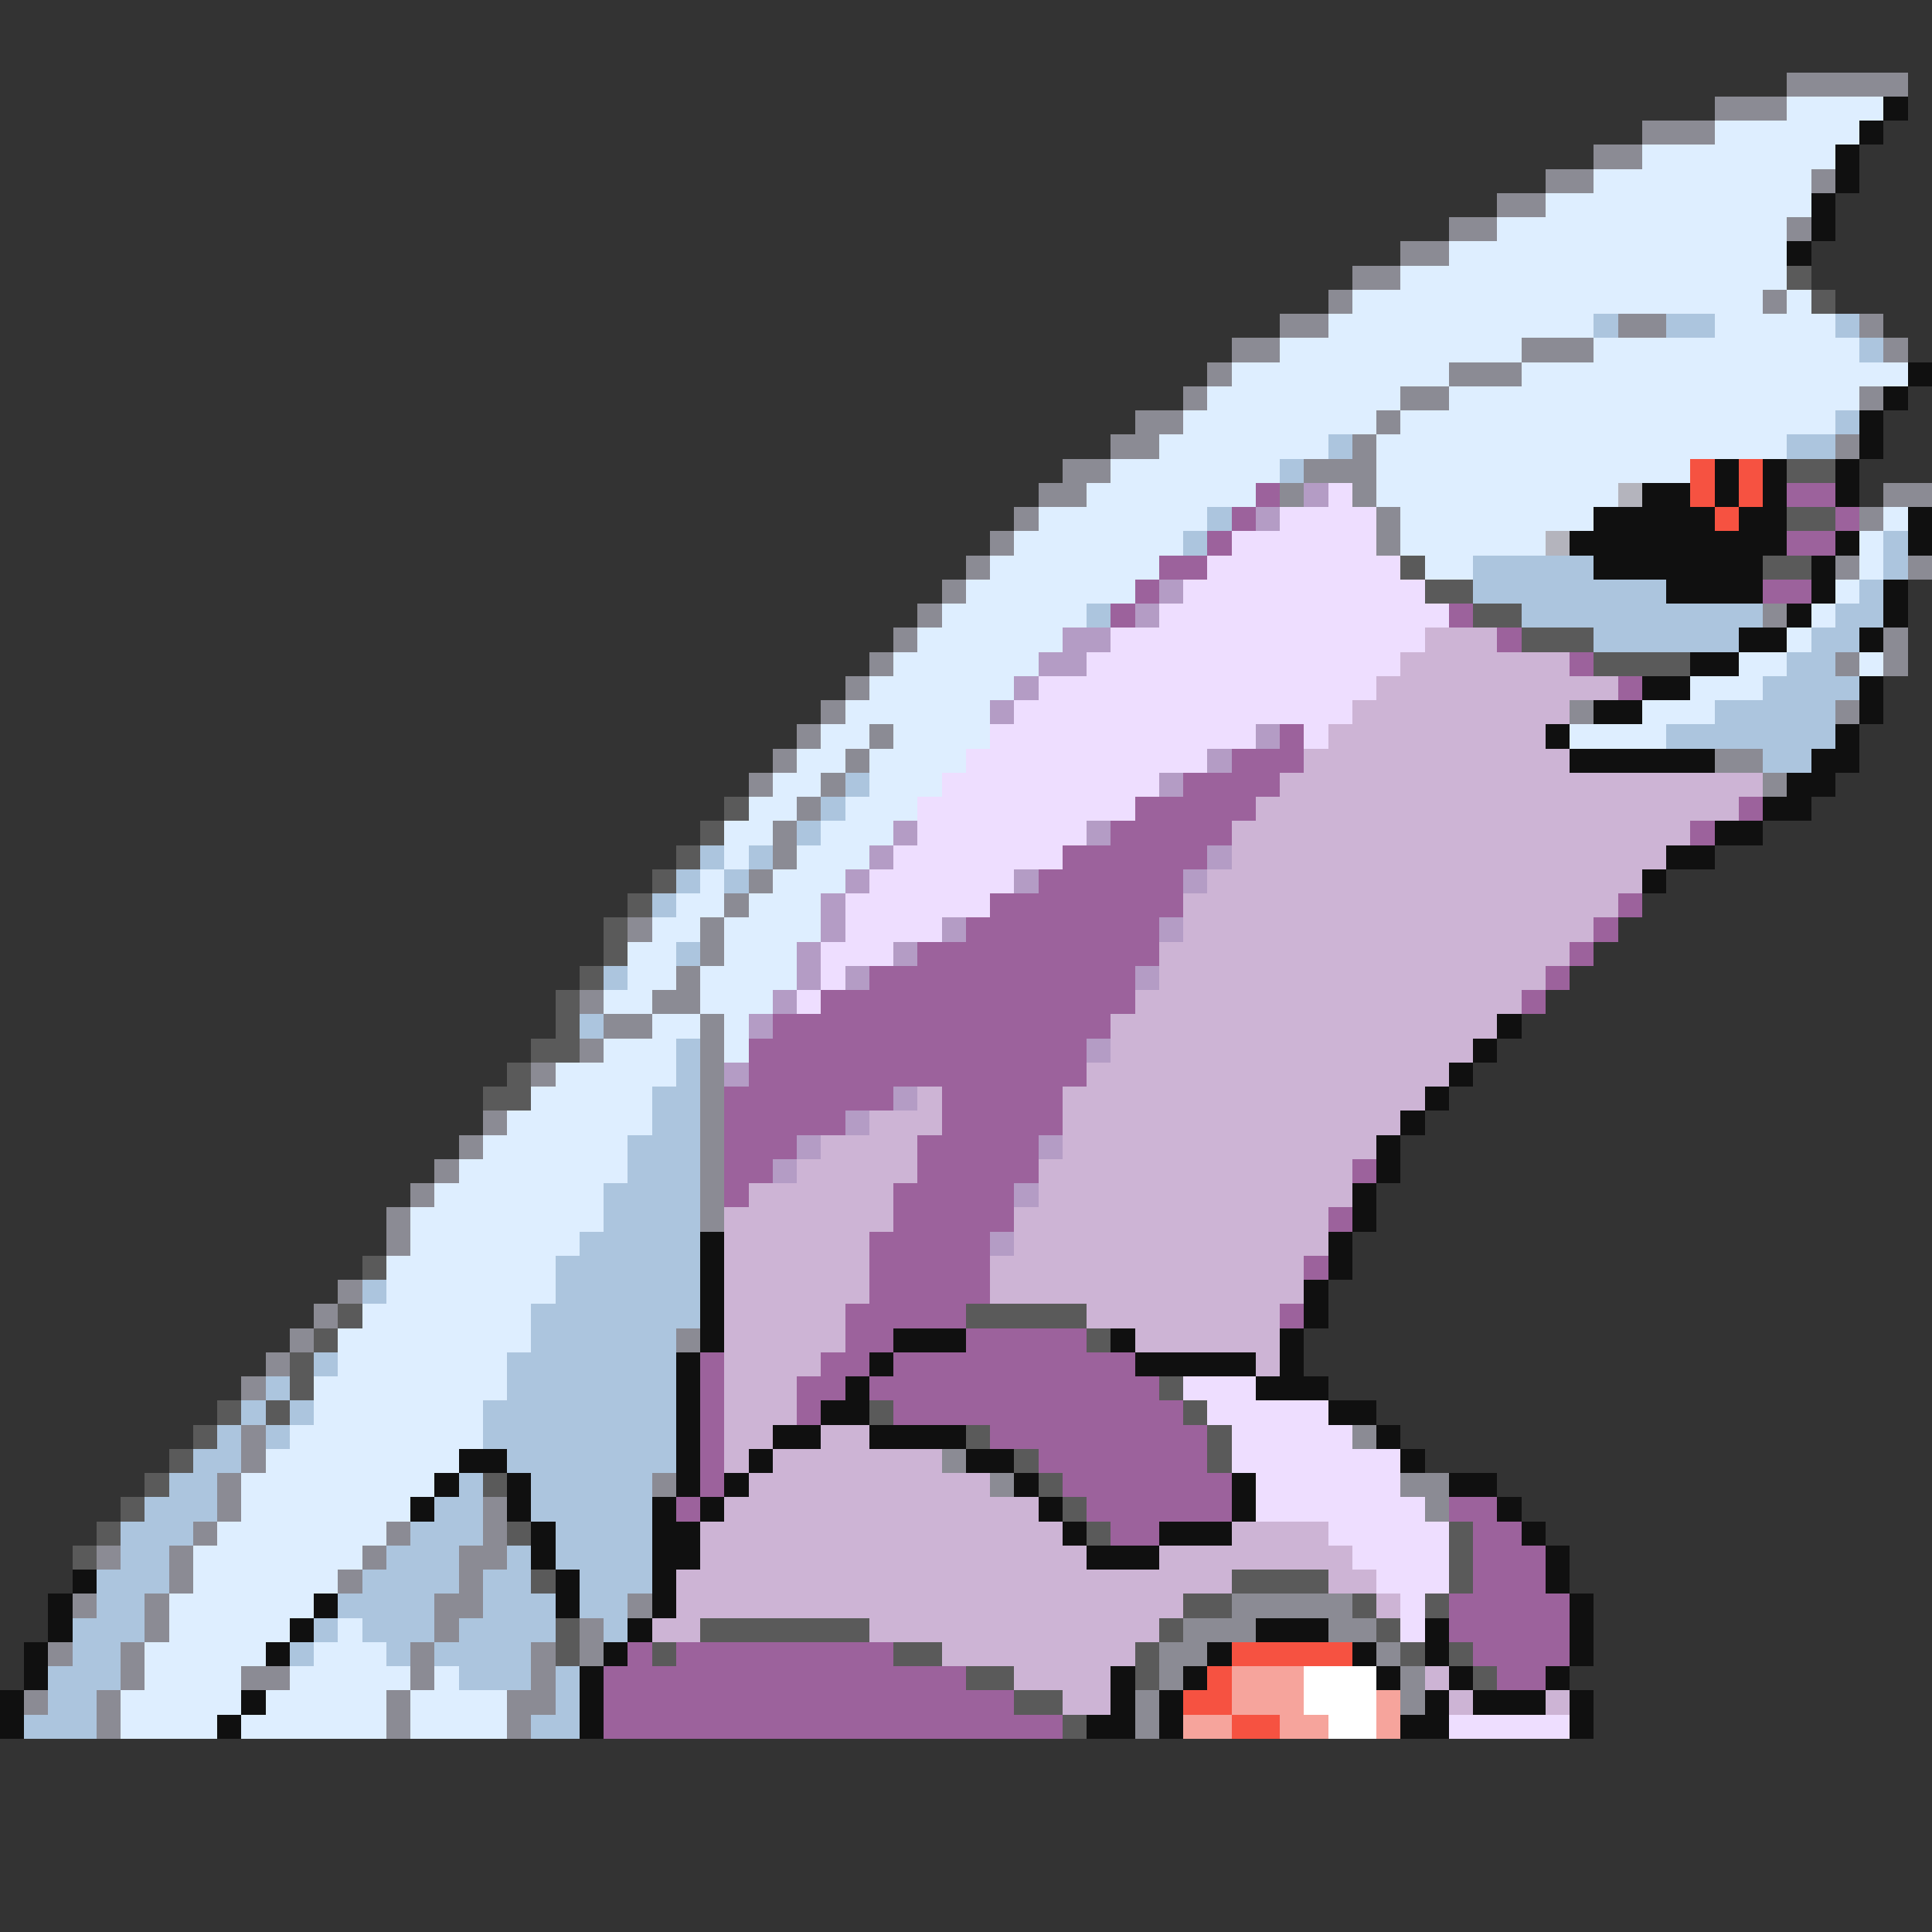 <svg xmlns="http://www.w3.org/2000/svg" viewBox="0 -0.5 80 80" shape-rendering="crispEdges">
<rect x="0" y="-0.5" width="80" height="80" fill="#333333" stroke="none"/>
<path stroke="#8b8b94" d="M74 3h5M71 4h3M68 5h3M66 6h2M64 7h2M75 7h1M62 8h2M60 9h2M74 9h1M58 10h2M56 11h2M55 12h1M73 12h1M53 13h2M67 13h2M77 13h1M51 14h2M63 14h3M78 14h1M50 15h1M60 15h3M49 16h1M58 16h2M77 16h1M47 17h2M57 17h1M46 18h2M56 18h1M76 18h1M44 19h2M54 19h3M43 20h2M53 20h1M56 20h1M78 20h2M42 21h1M57 21h1M77 21h1M41 22h1M57 22h1M40 23h1M76 23h1M79 23h1M39 24h1M38 25h1M73 25h1M37 26h1M78 26h1M36 27h1M76 27h1M78 27h1M35 28h1M34 29h1M65 29h1M76 29h1M33 30h1M36 30h1M32 31h1M35 31h1M71 31h2M31 32h1M34 32h1M73 32h1M33 33h1M32 34h1M32 35h1M31 36h1M30 37h1M26 38h1M29 38h1M29 39h1M28 40h1M24 41h1M27 41h2M25 42h2M29 42h1M24 43h1M29 43h1M22 44h1M29 44h1M29 45h1M20 46h1M29 46h1M19 47h1M29 47h1M18 48h1M29 48h1M17 49h1M29 49h1M16 50h1M29 50h1M16 51h1M14 53h1M13 54h1M12 55h1M28 55h1M11 56h1M10 57h1M10 59h1M56 59h1M10 60h1M39 60h1M9 61h1M27 61h1M41 61h1M58 61h2M9 62h1M20 62h1M59 62h1M8 63h1M16 63h1M20 63h1M4 64h1M7 64h1M15 64h1M19 64h2M7 65h1M14 65h1M19 65h1M3 66h1M6 66h1M18 66h2M26 66h1M51 66h5M6 67h1M18 67h1M24 67h1M49 67h3M55 67h2M2 68h1M5 68h1M17 68h1M22 68h1M24 68h1M48 68h2M57 68h1M5 69h1M10 69h2M17 69h1M22 69h1M48 69h1M58 69h1M1 70h1M4 70h1M16 70h1M21 70h2M47 70h1M58 70h1M4 71h1M16 71h1M21 71h1M47 71h1" />
<path stroke="#deeeff" d="M74 4h4M71 5h6M68 6h8M66 7h9M64 8h11M62 9h12M60 10h14M58 11h16M56 12h17M74 12h1M55 13h11M71 13h5M53 14h10M66 14h11M51 15h9M63 15h16M50 16h8M60 16h17M49 17h8M58 17h18M48 18h7M57 18h17M46 19h7M57 19h13M45 20h7M57 20h10M43 21h7M58 21h8M78 21h1M42 22h7M58 22h6M77 22h1M41 23h7M59 23h2M77 23h1M40 24h7M76 24h1M39 25h6M75 25h1M38 26h6M74 26h1M37 27h6M72 27h2M77 27h1M36 28h6M70 28h3M35 29h6M68 29h3M34 30h2M37 30h4M65 30h4M33 31h2M36 31h4M32 32h2M36 32h3M31 33h2M35 33h3M30 34h2M34 34h3M30 35h1M33 35h3M29 36h1M32 36h3M28 37h2M31 37h3M27 38h2M30 38h4M26 39h2M30 39h3M26 40h2M29 40h4M25 41h2M29 41h3M27 42h2M30 42h1M25 43h3M30 43h1M23 44h5M22 45h5M21 46h6M20 47h6M19 48h7M18 49h7M17 50h8M17 51h7M16 52h7M16 53h7M15 54h7M14 55h8M14 56h7M13 57h8M13 58h7M12 59h8M11 60h8M10 61h8M10 62h7M9 63h7M8 64h7M8 65h6M7 66h6M7 67h5M14 67h1M6 68h5M13 68h3M6 69h4M12 69h5M18 69h1M5 70h5M11 70h5M17 70h4M5 71h4M10 71h6M17 71h4" />
<path stroke="#101010" d="M78 4h1M77 5h1M76 6h1M76 7h1M75 8h1M75 9h1M74 10h1M79 15h1M78 16h1M77 17h1M77 18h1M71 19h1M73 19h1M76 19h1M68 20h2M71 20h1M73 20h1M76 20h1M66 21h5M72 21h2M79 21h1M65 22h9M76 22h1M79 22h1M66 23h7M75 23h1M69 24h4M75 24h1M78 24h1M74 25h1M78 25h1M72 26h2M77 26h1M70 27h2M68 28h2M77 28h1M66 29h2M77 29h1M64 30h1M76 30h1M65 31h6M75 31h2M74 32h2M73 33h2M71 34h2M69 35h2M68 36h1M62 42h1M61 43h1M60 44h1M59 45h1M58 46h1M57 47h1M57 48h1M56 49h1M56 50h1M29 51h1M55 51h1M29 52h1M55 52h1M29 53h1M54 53h1M29 54h1M54 54h1M29 55h1M37 55h3M46 55h1M53 55h1M28 56h1M36 56h1M47 56h5M53 56h1M28 57h1M35 57h1M52 57h3M28 58h1M34 58h2M55 58h2M28 59h1M32 59h2M36 59h4M57 59h1M19 60h2M28 60h1M31 60h1M40 60h2M58 60h1M18 61h1M21 61h1M28 61h1M30 61h1M42 61h1M51 61h1M60 61h2M17 62h1M21 62h1M27 62h1M29 62h1M43 62h1M51 62h1M62 62h1M22 63h1M27 63h2M44 63h1M48 63h3M63 63h1M22 64h1M27 64h2M45 64h3M64 64h1M3 65h1M23 65h1M27 65h1M64 65h1M2 66h1M13 66h1M23 66h1M27 66h1M65 66h1M2 67h1M12 67h1M26 67h1M52 67h3M59 67h1M65 67h1M1 68h1M11 68h1M25 68h1M50 68h1M56 68h1M59 68h1M65 68h1M1 69h1M24 69h1M46 69h1M49 69h1M57 69h1M60 69h1M64 69h1M0 70h1M10 70h1M24 70h1M46 70h1M48 70h1M59 70h1M61 70h3M65 70h1M0 71h1M9 71h1M24 71h1M45 71h2M48 71h1M58 71h2M65 71h1" />
<path stroke="#5a5a5a" d="M74 11h1M75 12h1M74 19h2M74 21h2M58 23h1M73 23h2M59 24h2M61 25h2M63 26h3M66 27h4M30 33h1M29 34h1M28 35h1M27 36h1M26 37h1M25 38h1M25 39h1M24 40h1M23 41h1M23 42h1M22 43h2M21 44h1M20 45h2M15 52h1M14 54h1M40 54h5M13 55h1M45 55h1M12 56h1M12 57h1M48 57h1M9 58h1M11 58h1M36 58h1M49 58h1M8 59h1M40 59h1M50 59h1M7 60h1M42 60h1M50 60h1M6 61h1M20 61h1M43 61h1M5 62h1M44 62h1M4 63h1M21 63h1M45 63h1M60 63h1M3 64h1M60 64h1M22 65h1M51 65h4M60 65h1M49 66h2M56 66h1M59 66h1M23 67h1M29 67h7M48 67h1M57 67h1M23 68h1M27 68h1M37 68h2M47 68h1M58 68h1M60 68h1M40 69h2M47 69h1M61 69h1M42 70h2M44 71h1" />
<path stroke="#acc5de" d="M66 13h1M69 13h2M76 13h1M77 14h1M76 17h1M55 18h1M74 18h2M53 19h1M50 21h1M49 22h1M78 22h1M61 23h5M78 23h1M61 24h8M77 24h1M45 25h1M63 25h10M76 25h2M66 26h6M75 26h2M74 27h2M73 28h4M71 29h5M69 30h7M73 31h2M35 32h1M34 33h1M33 34h1M29 35h1M31 35h1M28 36h1M30 36h1M27 37h1M28 39h1M25 40h1M24 42h1M28 43h1M28 44h1M27 45h2M27 46h2M26 47h3M26 48h3M25 49h4M25 50h4M24 51h5M23 52h6M15 53h1M23 53h6M22 54h7M22 55h6M13 56h1M21 56h7M11 57h1M21 57h7M10 58h1M12 58h1M20 58h8M9 59h1M11 59h1M20 59h8M8 60h2M21 60h7M7 61h2M19 61h1M22 61h5M6 62h3M18 62h2M22 62h5M5 63h3M17 63h3M23 63h4M5 64h2M16 64h3M21 64h1M23 64h4M4 65h3M15 65h4M20 65h2M24 65h3M4 66h2M14 66h4M20 66h3M24 66h2M3 67h3M13 67h1M15 67h3M19 67h4M25 67h1M3 68h2M12 68h1M16 68h1M18 68h4M2 69h3M19 69h3M23 69h1M2 70h2M23 70h1M1 71h3M22 71h2" />
<path stroke="#f65241" d="M70 19h1M72 19h1M70 20h1M72 20h1M71 21h1M51 68h5M50 69h1M49 70h2M51 71h2" />
<path stroke="#9c629c" d="M52 20h1M74 20h2M51 21h1M76 21h1M50 22h1M74 22h2M48 23h2M47 24h1M73 24h2M46 25h1M60 25h1M62 26h1M65 27h1M67 28h1M53 30h1M51 31h3M49 32h4M47 33h5M72 33h1M46 34h5M70 34h1M44 35h6M43 36h6M41 37h8M67 37h1M40 38h8M66 38h1M38 39h10M65 39h1M36 40h11M64 40h1M34 41h13M63 41h1M32 42h14M31 43h14M31 44h14M30 45h7M39 45h5M30 46h5M39 46h5M30 47h3M38 47h5M30 48h2M38 48h5M56 48h1M30 49h1M37 49h5M37 50h5M55 50h1M36 51h5M36 52h5M54 52h1M36 53h5M35 54h5M53 54h1M35 55h2M40 55h5M29 56h1M34 56h2M37 56h10M29 57h1M33 57h2M36 57h12M29 58h1M33 58h1M37 58h12M29 59h1M41 59h9M29 60h1M43 60h7M29 61h1M44 61h7M28 62h1M45 62h6M60 62h2M46 63h2M61 63h2M61 64h3M61 65h3M60 66h5M60 67h5M26 68h1M28 68h9M61 68h4M25 69h15M62 69h2M25 70h17M25 71h19" />
<path stroke="#b49cc5" d="M54 20h1M52 21h1M48 24h1M47 25h1M44 26h2M43 27h2M42 28h1M41 29h1M52 30h1M50 31h1M48 32h1M37 34h1M45 34h1M36 35h1M50 35h1M35 36h1M42 36h1M49 36h1M34 37h1M34 38h1M39 38h1M48 38h1M33 39h1M37 39h1M33 40h1M35 40h1M47 40h1M32 41h1M31 42h1M45 43h1M30 44h1M37 45h1M35 46h1M33 47h1M43 47h1M32 48h1M42 49h1M41 51h1" />
<path stroke="#eedeff" d="M55 20h1M53 21h4M51 22h6M50 23h8M49 24h10M48 25h12M46 26h13M45 27h13M43 28h14M42 29h14M41 30h11M54 30h1M40 31h10M39 32h9M38 33h9M38 34h7M37 35h7M36 36h6M35 37h6M35 38h4M34 39h3M34 40h1M33 41h1M49 57h3M50 58h5M51 59h5M51 60h7M52 61h6M52 62h7M55 63h5M56 64h4M57 65h3M58 66h1M58 67h1M60 71h5" />
<path stroke="#b4b4bd" d="M67 20h1M64 22h1" />
<path stroke="#cdb4d5" d="M59 26h3M58 27h7M57 28h10M56 29h9M55 30h9M54 31h11M53 32h20M52 33h20M51 34h19M51 35h18M50 36h18M49 37h18M49 38h17M48 39h17M48 40h16M47 41h16M46 42h16M46 43h15M45 44h15M38 45h1M44 45h15M36 46h3M44 46h14M34 47h4M44 47h13M33 48h5M43 48h13M31 49h6M43 49h13M30 50h7M42 50h13M30 51h6M42 51h13M30 52h6M41 52h13M30 53h6M41 53h13M30 54h5M45 54h8M30 55h5M47 55h6M30 56h4M52 56h1M30 57h3M30 58h3M30 59h2M34 59h2M30 60h1M32 60h7M31 61h10M30 62h13M29 63h15M51 63h4M29 64h16M48 64h8M28 65h23M55 65h2M28 66h21M57 66h1M27 67h2M36 67h12M39 68h8M42 69h4M59 69h1M44 70h2M60 70h1M64 70h1" />
<path stroke="#f6a49c" d="M51 69h3M51 70h3M57 70h1M49 71h2M53 71h2M57 71h1" />
<path stroke="#ffffff" d="M54 69h3M54 70h3M55 71h2" />
</svg>